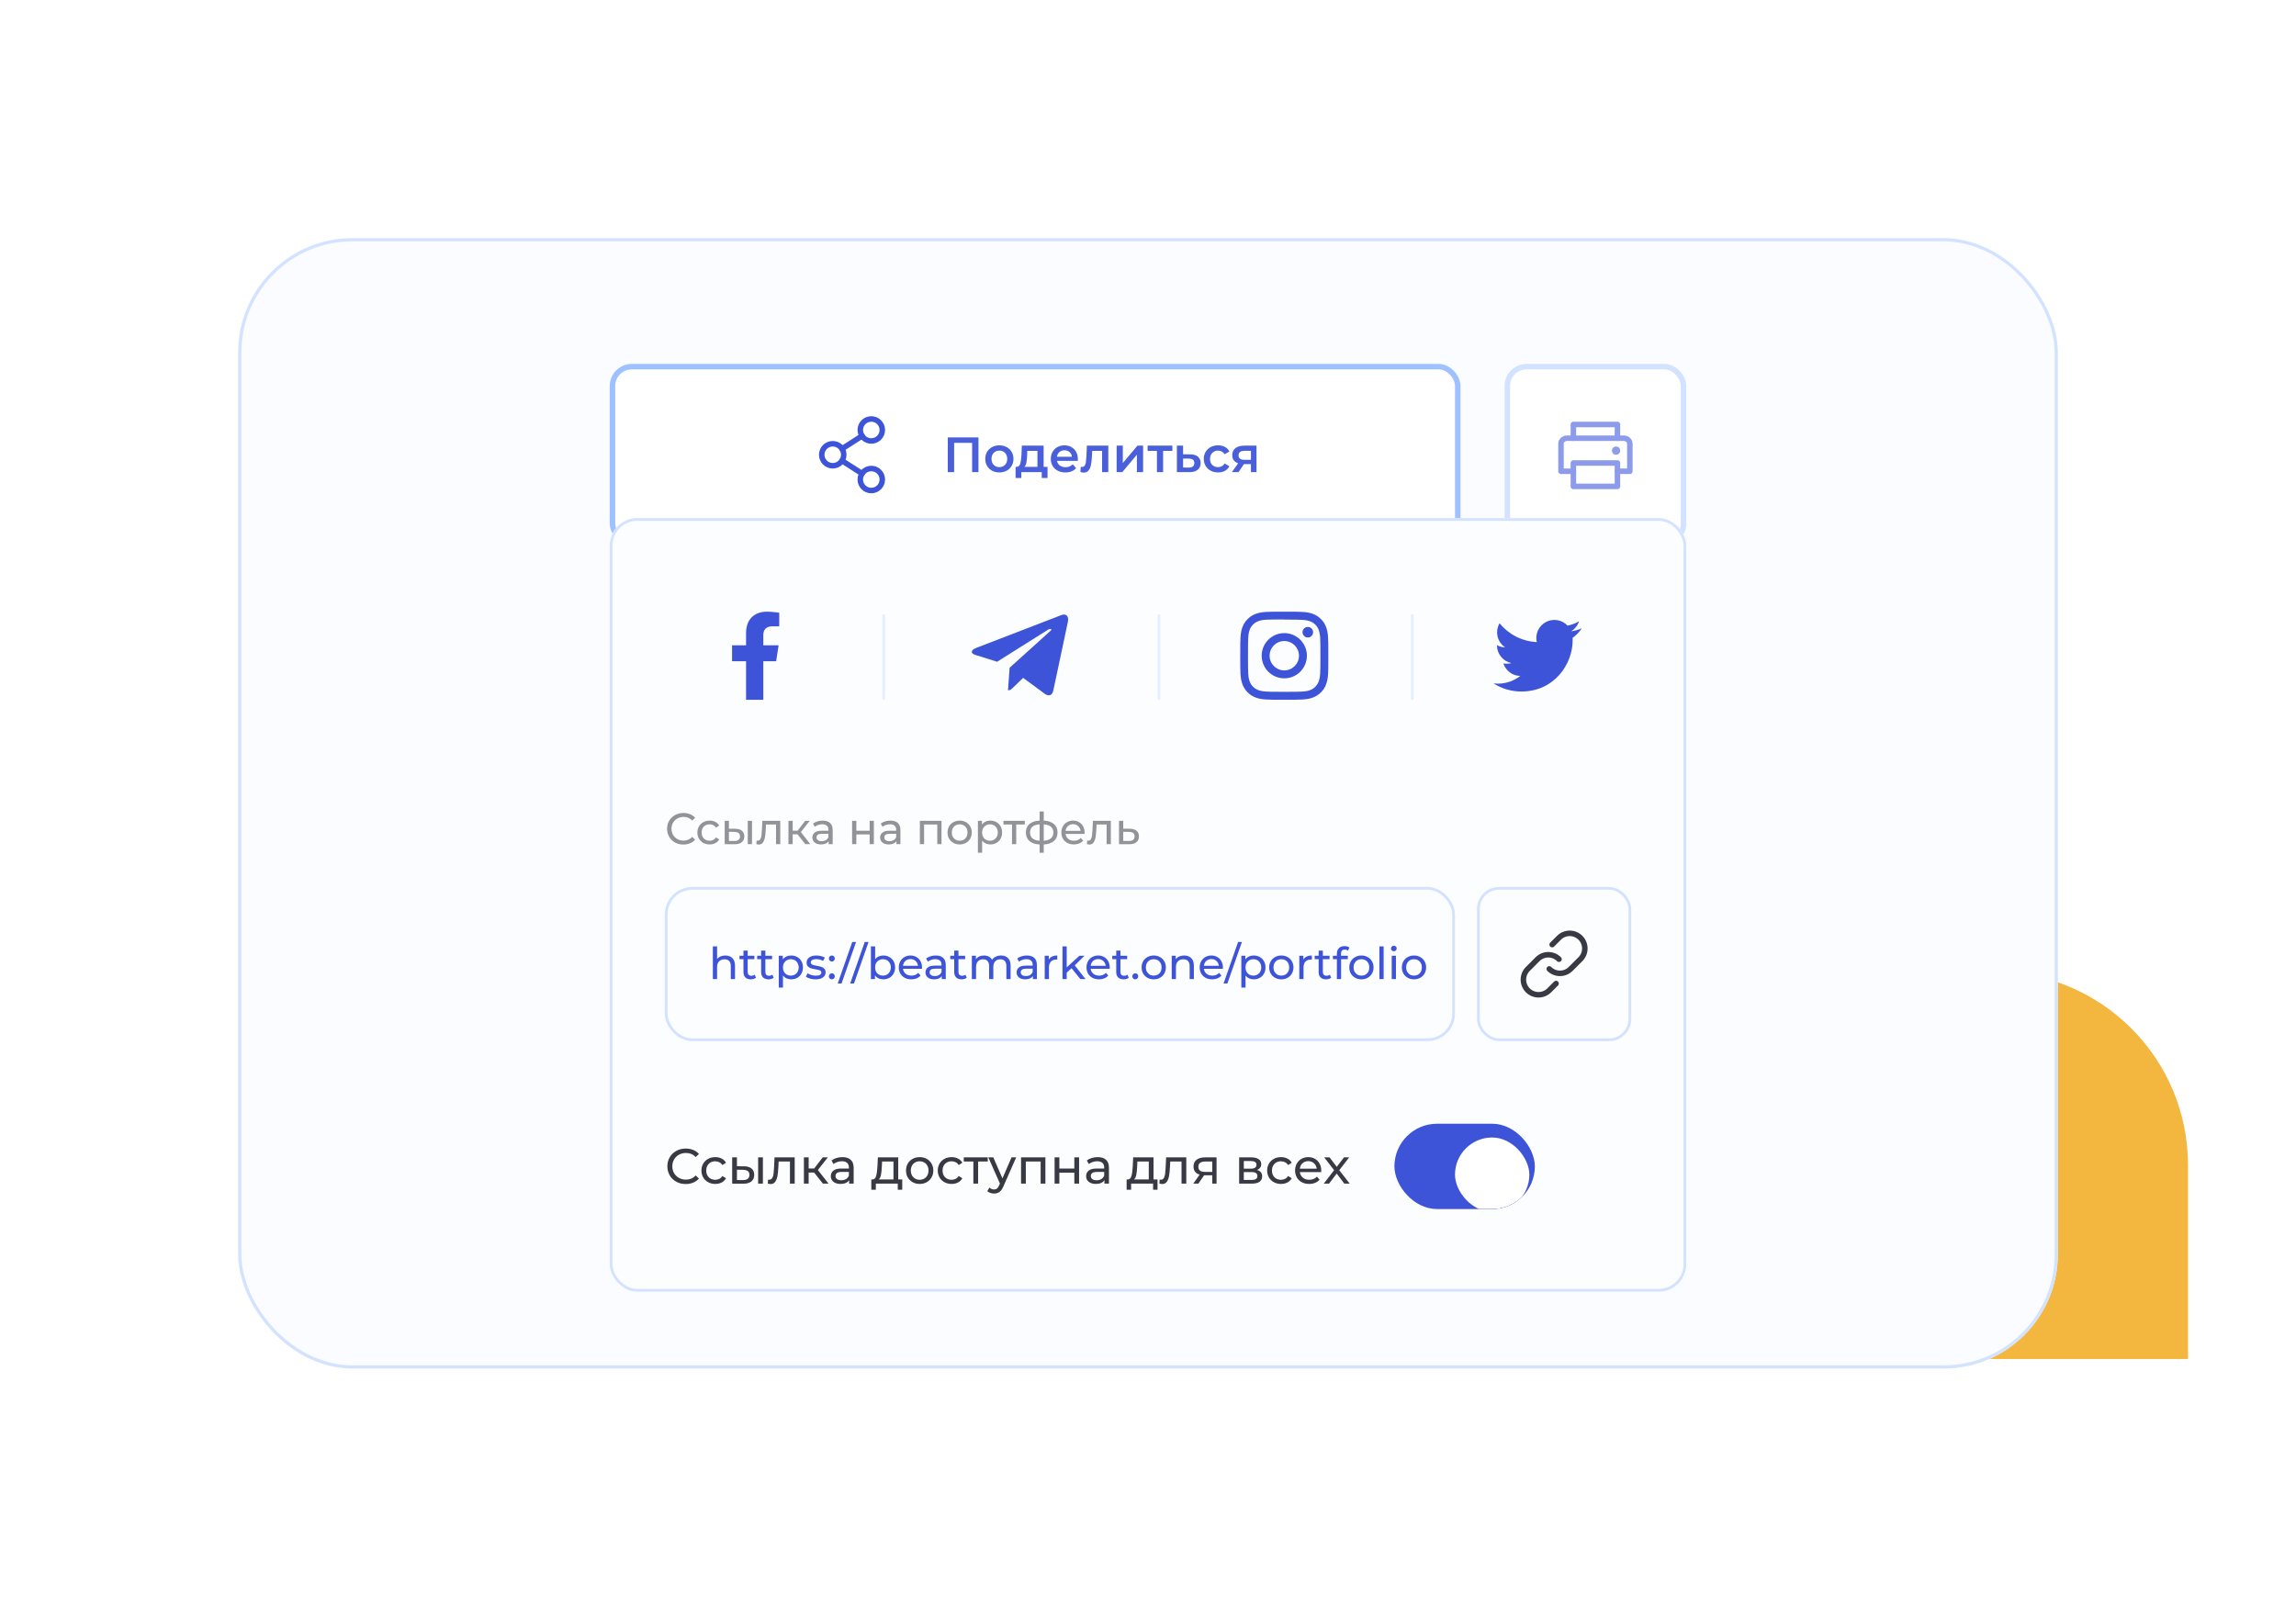 <svg width="723" height="506" viewBox="0 0 723 506" fill="none" xmlns="http://www.w3.org/2000/svg">
<path d="M628 428C594.311 428 567 400.689 567 367C567 333.311 594.311 306 628 306C661.689 306 689 333.311 689 367V428H628Z" fill="#F3B63F"/>
<g filter="url(#filter0_d)">
<rect x="75" y="31" width="573" height="356" rx="36" fill="#FAFCFF"/>
<g filter="url(#filter1_d)">
<rect x="192" y="55" width="267.905" height="57.222" rx="6.936" fill="white"/>
<path opacity="0.93" d="M308.113 78.15V89.074H306.116V79.867H300.451V89.074H298.453V78.15H308.113ZM314.689 89.183C313.847 89.183 313.087 89.001 312.411 88.637C311.735 88.273 311.204 87.768 310.819 87.123C310.444 86.468 310.257 85.729 310.257 84.907C310.257 84.085 310.444 83.352 310.819 82.707C311.204 82.062 311.735 81.557 312.411 81.193C313.087 80.829 313.847 80.647 314.689 80.647C315.542 80.647 316.307 80.829 316.983 81.193C317.66 81.557 318.185 82.062 318.56 82.707C318.945 83.352 319.137 84.085 319.137 84.907C319.137 85.729 318.945 86.468 318.56 87.123C318.185 87.768 317.66 88.273 316.983 88.637C316.307 89.001 315.542 89.183 314.689 89.183ZM314.689 87.513C315.407 87.513 316 87.274 316.468 86.796C316.937 86.317 317.171 85.688 317.171 84.907C317.171 84.127 316.937 83.498 316.468 83.019C316 82.54 315.407 82.301 314.689 82.301C313.971 82.301 313.378 82.54 312.91 83.019C312.452 83.498 312.224 84.127 312.224 84.907C312.224 85.688 312.452 86.317 312.91 86.796C313.378 87.274 313.971 87.513 314.689 87.513ZM329.868 87.42V90.931H328.042V89.074H321.613V90.931H319.802V87.42H320.192C320.723 87.399 321.082 87.061 321.269 86.405C321.467 85.74 321.597 84.803 321.659 83.596L321.769 80.74H328.635V87.42H329.868ZM323.438 83.737C323.397 84.694 323.319 85.474 323.204 86.078C323.09 86.681 322.882 87.129 322.58 87.42H326.685V82.395H323.485L323.438 83.737ZM339.414 84.954C339.414 85.089 339.403 85.282 339.382 85.531H332.843C332.958 86.145 333.254 86.634 333.733 86.999C334.222 87.352 334.825 87.529 335.543 87.529C336.459 87.529 337.213 87.227 337.806 86.624L338.852 87.826C338.477 88.273 338.004 88.611 337.432 88.84C336.859 89.069 336.214 89.183 335.496 89.183C334.581 89.183 333.775 89.001 333.077 88.637C332.38 88.273 331.839 87.768 331.454 87.123C331.08 86.468 330.893 85.729 330.893 84.907C330.893 84.096 331.075 83.368 331.439 82.722C331.813 82.067 332.328 81.557 332.984 81.193C333.639 80.829 334.378 80.647 335.2 80.647C336.011 80.647 336.735 80.829 337.369 81.193C338.014 81.547 338.514 82.051 338.867 82.707C339.231 83.352 339.414 84.101 339.414 84.954ZM335.2 82.207C334.576 82.207 334.045 82.395 333.608 82.769C333.182 83.133 332.921 83.622 332.828 84.236H337.556C337.473 83.633 337.218 83.144 336.792 82.769C336.365 82.395 335.835 82.207 335.2 82.207ZM348.994 80.74V89.074H347.043V82.395H343.922L343.844 84.049C343.792 85.152 343.688 86.078 343.532 86.827C343.386 87.566 343.131 88.153 342.767 88.59C342.413 89.017 341.924 89.23 341.3 89.23C341.009 89.23 340.65 89.173 340.223 89.058L340.317 87.42C340.463 87.451 340.587 87.467 340.691 87.467C341.087 87.467 341.383 87.311 341.581 86.999C341.779 86.676 341.904 86.296 341.956 85.859C342.018 85.412 342.07 84.777 342.112 83.955L342.252 80.74H348.994ZM351.621 80.74H353.572V86.234L358.176 80.74H359.955V89.074H358.004V83.581L353.416 89.074H351.621V80.74ZM369.18 82.395H366.262V89.074H364.311V82.395H361.377V80.74H369.18V82.395ZM374.778 83.487C375.839 83.487 376.651 83.726 377.212 84.205C377.785 84.684 378.071 85.36 378.071 86.234C378.071 87.149 377.759 87.857 377.134 88.356C376.51 88.856 375.631 89.1 374.497 89.09L370.595 89.074V80.74H372.546V83.472L374.778 83.487ZM374.325 87.654C374.897 87.664 375.334 87.545 375.636 87.295C375.938 87.045 376.089 86.681 376.089 86.203C376.089 85.734 375.943 85.391 375.652 85.173C375.36 84.954 374.918 84.84 374.325 84.829L372.546 84.814V87.638L374.325 87.654ZM383.578 89.183C382.714 89.183 381.939 89.001 381.252 88.637C380.566 88.273 380.03 87.768 379.645 87.123C379.26 86.468 379.067 85.729 379.067 84.907C379.067 84.085 379.26 83.352 379.645 82.707C380.03 82.062 380.56 81.557 381.237 81.193C381.923 80.829 382.704 80.647 383.578 80.647C384.4 80.647 385.117 80.813 385.731 81.146C386.355 81.479 386.824 81.958 387.136 82.582L385.638 83.456C385.398 83.071 385.097 82.785 384.732 82.597C384.379 82.4 383.989 82.301 383.562 82.301C382.834 82.301 382.23 82.54 381.752 83.019C381.273 83.487 381.034 84.117 381.034 84.907C381.034 85.698 381.268 86.333 381.736 86.811C382.215 87.279 382.823 87.513 383.562 87.513C383.989 87.513 384.379 87.42 384.732 87.233C385.097 87.035 385.398 86.744 385.638 86.359L387.136 87.233C386.813 87.857 386.34 88.341 385.716 88.684C385.102 89.017 384.389 89.183 383.578 89.183ZM395.663 80.74V89.074H393.915V86.561H391.715L390.014 89.074H387.922L389.889 86.296C389.285 86.088 388.822 85.771 388.5 85.344C388.188 84.907 388.032 84.371 388.032 83.737C388.032 82.78 388.37 82.041 389.046 81.521C389.722 81.001 390.654 80.74 391.84 80.74H395.663ZM391.902 82.379C390.643 82.379 390.014 82.852 390.014 83.799C390.014 84.736 390.622 85.204 391.84 85.204H393.915V82.379H391.902Z" fill="#3E54D8"/>
<path d="M262.228 87.079C264.143 87.079 265.696 85.527 265.696 83.611C265.696 81.696 264.143 80.143 262.228 80.143C260.312 80.143 258.76 81.696 258.76 83.611C258.76 85.527 260.312 87.079 262.228 87.079Z" stroke="#3E54D8" stroke-width="1.734" stroke-linecap="round" stroke-linejoin="round"/>
<path d="M274.366 94.882C276.281 94.882 277.834 93.33 277.834 91.414C277.834 89.499 276.281 87.946 274.366 87.946C272.45 87.946 270.898 89.499 270.898 91.414C270.898 93.33 272.45 94.882 274.366 94.882Z" stroke="#3E54D8" stroke-width="1.734" stroke-linecap="round" stroke-linejoin="round"/>
<path d="M274.366 79.276C276.281 79.276 277.834 77.724 277.834 75.808C277.834 73.893 276.281 72.34 274.366 72.34C272.45 72.34 270.898 73.893 270.898 75.808C270.898 77.724 272.45 79.276 274.366 79.276Z" stroke="#3E54D8" stroke-width="1.734" stroke-linecap="round" stroke-linejoin="round"/>
<path d="M271.448 77.683L265.144 81.736" stroke="#3E54D8" stroke-width="1.734" stroke-linecap="round" stroke-linejoin="round"/>
<path d="M265.144 85.486L271.448 89.539" stroke="#3E54D8" stroke-width="1.734" stroke-linecap="round" stroke-linejoin="round"/>
<rect x="192.867" y="55.867" width="266.171" height="55.489" rx="6.069" stroke="#9FC1FF" stroke-width="1.734"/>
</g>
<g filter="url(#filter2_d)">
<rect x="473.777" y="55" width="57.222" height="57.222" rx="6.936" fill="white"/>
<path d="M495.452 78.409V74.074H509.325V78.409" stroke="#8C9BEA" stroke-width="1.734" stroke-linecap="round" stroke-linejoin="round"/>
<path d="M509.325 86.212H495.452V93.582H509.325V86.212Z" stroke="#8C9BEA" stroke-width="1.734" stroke-linecap="round" stroke-linejoin="round"/>
<path d="M495.452 88.813H491.551V80.143C491.551 79.186 492.392 78.409 493.429 78.409H511.348C512.385 78.409 513.226 79.186 513.226 80.143V88.813H509.325" stroke="#8C9BEA" stroke-width="1.734" stroke-linecap="round" stroke-linejoin="round"/>
<path d="M508.891 83.611C509.609 83.611 510.192 83.029 510.192 82.311C510.192 81.592 509.609 81.01 508.891 81.01C508.173 81.01 507.591 81.592 507.591 82.311C507.591 83.029 508.173 83.611 508.891 83.611Z" fill="#8C9BEA"/>
<rect x="474.644" y="55.867" width="55.489" height="55.489" rx="6.069" stroke="#D3E3FF" stroke-width="1.734"/>
</g>
<g filter="url(#filter3_d)">
<rect x="192" y="119.158" width="339" height="243.629" rx="8.67" fill="#FCFDFF"/>
<g clip-path="url(#clip0)">
<path d="M244.407 164.243L245.178 159.222H240.36V155.964C240.36 154.59 241.033 153.251 243.191 153.251H245.381V148.977C245.381 148.977 243.393 148.638 241.493 148.638C237.526 148.638 234.932 151.043 234.932 155.396V159.223H230.522V164.244H234.932V176.382H240.36V164.244L244.407 164.243Z" fill="#3E54D8"/>
</g>
<path d="M336.269 151.848L331.69 173.442C331.344 174.966 330.444 175.345 329.164 174.627L322.187 169.486L318.82 172.724C318.448 173.097 318.137 173.408 317.418 173.408L317.92 166.303L330.85 154.619C331.413 154.118 330.728 153.84 329.977 154.342L313.991 164.408L307.109 162.253C305.613 161.786 305.586 160.756 307.421 160.038L334.339 149.667C335.585 149.2 336.675 149.945 336.269 151.849V151.848Z" fill="#3E54D8"/>
<g clip-path="url(#clip1)">
<path d="M404.417 148.637C400.647 148.637 400.177 148.655 398.701 148.717C397.219 148.79 396.217 149.02 395.333 149.363C394.407 149.713 393.569 150.26 392.876 150.966C392.168 151.657 391.62 152.496 391.273 153.423C390.93 154.307 390.7 155.309 390.627 156.791C390.561 158.267 390.547 158.736 390.547 162.507C390.547 166.278 390.565 166.748 390.627 168.223C390.7 169.701 390.93 170.707 391.273 171.592C391.623 172.517 392.17 173.355 392.876 174.048C393.567 174.756 394.406 175.304 395.333 175.651C396.217 175.99 397.224 176.224 398.701 176.297C400.177 176.364 400.647 176.377 404.417 176.377C408.188 176.377 408.658 176.359 410.133 176.297C411.611 176.224 412.617 175.989 413.502 175.651C414.427 175.302 415.265 174.754 415.958 174.048C416.667 173.358 417.215 172.519 417.561 171.592C417.9 170.707 418.134 169.701 418.207 168.223C418.274 166.747 418.288 166.278 418.288 162.507C418.288 158.736 418.269 158.267 418.207 156.791C418.134 155.314 417.899 154.302 417.561 153.423C417.212 152.497 416.664 151.659 415.958 150.966C415.268 150.257 414.429 149.709 413.502 149.363C412.617 149.02 411.611 148.79 410.133 148.717C408.657 148.651 408.188 148.637 404.417 148.637ZM404.417 151.134C408.12 151.134 408.562 151.152 410.026 151.214C411.376 151.278 412.111 151.503 412.599 151.694C413.203 151.917 413.749 152.271 414.198 152.732C414.658 153.179 415.011 153.724 415.231 154.326C415.422 154.814 415.647 155.549 415.711 156.899C415.773 158.363 415.791 158.806 415.791 162.508C415.791 166.21 415.773 166.653 415.706 168.117C415.633 169.467 415.407 170.202 415.217 170.69C414.955 171.341 414.662 171.796 414.178 172.289C413.727 172.746 413.181 173.099 412.579 173.322C412.097 173.513 411.351 173.738 409.996 173.802C408.525 173.864 408.092 173.882 404.379 173.882C400.666 173.882 400.234 173.864 398.761 173.796C397.411 173.724 396.666 173.498 396.178 173.308C395.519 173.046 395.067 172.753 394.584 172.269C394.095 171.781 393.785 171.316 393.546 170.67C393.352 170.188 393.13 169.442 393.058 168.087C393.008 166.633 392.985 166.182 392.985 162.487C392.985 158.794 393.008 158.342 393.058 156.87C393.13 155.515 393.352 154.771 393.546 154.287C393.785 153.627 394.096 153.176 394.584 152.688C395.066 152.205 395.519 151.893 396.178 151.649C396.666 151.459 397.393 151.233 398.748 151.166C400.219 151.113 400.653 151.094 404.36 151.094L404.417 151.134ZM404.417 155.388C403.482 155.388 402.556 155.572 401.692 155.929C400.828 156.287 400.043 156.812 399.381 157.473C398.72 158.134 398.195 158.919 397.838 159.783C397.48 160.648 397.296 161.574 397.296 162.509C397.296 163.444 397.48 164.37 397.838 165.234C398.195 166.098 398.72 166.883 399.381 167.545C400.043 168.206 400.828 168.731 401.692 169.088C402.556 169.446 403.482 169.63 404.417 169.63C405.352 169.63 406.278 169.446 407.143 169.088C408.007 168.731 408.792 168.206 409.453 167.545C410.114 166.883 410.639 166.098 410.997 165.234C411.354 164.37 411.538 163.444 411.538 162.509C411.538 161.574 411.354 160.648 410.997 159.783C410.639 158.919 410.114 158.134 409.453 157.473C408.792 156.812 408.007 156.287 407.143 155.929C406.278 155.572 405.352 155.388 404.417 155.388ZM404.417 167.133C401.861 167.133 399.793 165.065 399.793 162.509C399.793 159.953 401.861 157.885 404.417 157.885C406.973 157.885 409.041 159.953 409.041 162.509C409.041 165.065 406.973 167.133 404.417 167.133ZM413.49 155.104C413.489 155.546 413.313 155.969 413.001 156.282C412.688 156.594 412.264 156.769 411.822 156.769C411.604 156.769 411.387 156.726 411.186 156.643C410.984 156.559 410.8 156.436 410.646 156.282C410.491 156.127 410.369 155.944 410.285 155.742C410.202 155.54 410.158 155.324 410.158 155.105C410.158 154.887 410.202 154.671 410.285 154.469C410.369 154.267 410.491 154.083 410.646 153.929C410.8 153.774 410.984 153.652 411.186 153.568C411.387 153.485 411.604 153.442 411.822 153.442C412.739 153.442 413.49 154.187 413.49 155.104Z" fill="#3E54D8"/>
</g>
<g clip-path="url(#clip2)">
<path d="M497.999 153.919C496.961 154.376 495.861 154.677 494.735 154.814C495.922 154.102 496.81 152.983 497.236 151.666C496.113 152.317 494.891 152.78 493.619 153.035C492.763 152.121 491.63 151.514 490.394 151.31C489.159 151.106 487.89 151.315 486.786 151.905C485.681 152.495 484.803 153.434 484.286 154.574C483.769 155.715 483.643 156.994 483.927 158.214C479.2 157.993 475.009 155.721 472.206 152.289C471.695 153.157 471.428 154.147 471.433 155.153C471.432 156.089 471.663 157.011 472.104 157.836C472.545 158.661 473.183 159.365 473.961 159.884C473.059 159.857 472.177 159.614 471.388 159.176V159.245C471.388 160.558 471.842 161.831 472.673 162.849C473.504 163.866 474.661 164.564 475.948 164.826C475.461 164.956 474.958 165.023 474.454 165.024C474.089 165.024 473.74 164.989 473.392 164.924C473.759 166.055 474.468 167.043 475.423 167.751C476.377 168.459 477.528 168.852 478.716 168.875C476.703 170.452 474.219 171.307 471.663 171.304C471.21 171.306 470.757 171.28 470.308 171.228C472.916 172.899 475.949 173.786 479.046 173.783C489.508 173.783 495.225 165.118 495.225 157.613C495.225 157.374 495.225 157.13 495.207 156.886C496.326 156.084 497.289 155.086 498.052 153.941L497.999 153.919Z" fill="#3E54D8"/>
</g>
<path d="M215.194 221.97C214.223 221.97 213.345 221.758 212.558 221.332C211.782 220.897 211.171 220.306 210.727 219.556C210.283 218.798 210.061 217.947 210.061 217.004C210.061 216.061 210.283 215.215 210.727 214.465C211.171 213.707 211.786 213.115 212.572 212.69C213.358 212.255 214.237 212.038 215.208 212.038C215.966 212.038 216.66 212.167 217.289 212.426C217.918 212.676 218.454 213.05 218.898 213.55L217.996 214.424C217.266 213.656 216.355 213.272 215.264 213.272C214.542 213.272 213.89 213.434 213.308 213.758C212.725 214.082 212.267 214.53 211.934 215.104C211.611 215.668 211.449 216.301 211.449 217.004C211.449 217.707 211.611 218.345 211.934 218.918C212.267 219.482 212.725 219.926 213.308 220.25C213.89 220.574 214.542 220.736 215.264 220.736C216.346 220.736 217.257 220.347 217.996 219.57L218.898 220.444C218.454 220.944 217.913 221.323 217.275 221.582C216.646 221.841 215.953 221.97 215.194 221.97ZM223.48 221.942C222.731 221.942 222.061 221.781 221.469 221.457C220.886 221.133 220.428 220.689 220.095 220.125C219.762 219.552 219.596 218.904 219.596 218.183C219.596 217.462 219.762 216.819 220.095 216.255C220.428 215.682 220.886 215.238 221.469 214.923C222.061 214.6 222.731 214.438 223.48 214.438C224.146 214.438 224.738 214.572 225.256 214.84C225.783 215.108 226.19 215.497 226.477 216.005L225.464 216.657C225.233 216.306 224.946 216.042 224.604 215.866C224.262 215.691 223.882 215.603 223.466 215.603C222.985 215.603 222.551 215.709 222.162 215.922C221.783 216.135 221.483 216.44 221.261 216.838C221.048 217.226 220.942 217.674 220.942 218.183C220.942 218.701 221.048 219.159 221.261 219.556C221.483 219.945 221.783 220.245 222.162 220.458C222.551 220.671 222.985 220.777 223.466 220.777C223.882 220.777 224.262 220.689 224.604 220.514C224.946 220.338 225.233 220.074 225.464 219.723L226.477 220.361C226.19 220.87 225.783 221.263 225.256 221.54C224.738 221.808 224.146 221.942 223.48 221.942ZM231.516 217.004C232.441 217.013 233.148 217.226 233.639 217.642C234.129 218.058 234.374 218.646 234.374 219.404C234.374 220.199 234.106 220.814 233.569 221.249C233.042 221.674 232.284 221.882 231.294 221.873L228.201 221.859V214.507H229.532V216.99L231.516 217.004ZM235.47 214.507H236.801V221.859H235.47V214.507ZM231.197 220.86C231.798 220.87 232.251 220.749 232.557 220.5C232.871 220.25 233.028 219.88 233.028 219.39C233.028 218.909 232.876 218.558 232.57 218.336C232.265 218.114 231.807 217.998 231.197 217.989L229.532 217.961V220.847L231.197 220.86ZM245.702 214.507V221.859H244.371V215.672H241.208L241.125 217.309C241.078 218.299 240.99 219.126 240.861 219.792C240.731 220.449 240.519 220.976 240.223 221.374C239.927 221.771 239.515 221.97 238.988 221.97C238.748 221.97 238.475 221.929 238.17 221.845L238.253 220.722C238.373 220.749 238.484 220.763 238.586 220.763C238.956 220.763 239.233 220.602 239.418 220.278C239.603 219.954 239.723 219.57 239.779 219.126C239.834 218.683 239.885 218.049 239.932 217.226L240.056 214.507H245.702ZM251.135 218.752H249.609V221.859H248.277V214.507H249.609V217.614H251.163L253.549 214.507H254.978L252.189 218.044L255.172 221.859H253.604L251.135 218.752ZM259.054 214.438C260.072 214.438 260.849 214.687 261.385 215.187C261.931 215.686 262.203 216.431 262.203 217.42V221.859H260.941V220.888C260.719 221.23 260.4 221.494 259.984 221.679C259.577 221.855 259.091 221.942 258.527 221.942C257.704 221.942 257.043 221.744 256.544 221.346C256.053 220.948 255.808 220.426 255.808 219.778C255.808 219.131 256.044 218.613 256.516 218.225C256.988 217.827 257.737 217.628 258.763 217.628H260.872V217.365C260.872 216.791 260.705 216.352 260.372 216.047C260.039 215.742 259.549 215.589 258.902 215.589C258.467 215.589 258.042 215.663 257.626 215.811C257.209 215.95 256.858 216.139 256.571 216.38L256.016 215.381C256.396 215.076 256.849 214.845 257.376 214.687C257.903 214.521 258.463 214.438 259.054 214.438ZM258.749 220.916C259.258 220.916 259.697 220.805 260.067 220.583C260.437 220.352 260.705 220.028 260.872 219.612V218.585H258.819C257.69 218.585 257.126 218.965 257.126 219.723C257.126 220.093 257.27 220.384 257.556 220.597C257.843 220.81 258.241 220.916 258.749 220.916ZM268.327 214.507H269.659V217.628H273.848V214.507H275.18V221.859H273.848V218.78H269.659V221.859H268.327V214.507ZM280.391 214.438C281.408 214.438 282.185 214.687 282.722 215.187C283.267 215.686 283.54 216.431 283.54 217.42V221.859H282.278V220.888C282.056 221.23 281.737 221.494 281.32 221.679C280.914 221.855 280.428 221.942 279.864 221.942C279.041 221.942 278.38 221.744 277.88 221.346C277.39 220.948 277.145 220.426 277.145 219.778C277.145 219.131 277.381 218.613 277.852 218.225C278.324 217.827 279.073 217.628 280.1 217.628H282.208V217.365C282.208 216.791 282.042 216.352 281.709 216.047C281.376 215.742 280.886 215.589 280.238 215.589C279.804 215.589 279.378 215.663 278.962 215.811C278.546 215.95 278.195 216.139 277.908 216.38L277.353 215.381C277.732 215.076 278.185 214.845 278.712 214.687C279.24 214.521 279.799 214.438 280.391 214.438ZM280.086 220.916C280.594 220.916 281.034 220.805 281.404 220.583C281.774 220.352 282.042 220.028 282.208 219.612V218.585H280.155C279.027 218.585 278.463 218.965 278.463 219.723C278.463 220.093 278.606 220.384 278.893 220.597C279.179 220.81 279.577 220.916 280.086 220.916ZM296.475 214.507V221.859H295.143V215.672H290.995V221.859H289.663V214.507H296.475ZM302.2 221.942C301.47 221.942 300.813 221.781 300.231 221.457C299.648 221.133 299.19 220.689 298.857 220.125C298.534 219.552 298.372 218.904 298.372 218.183C298.372 217.462 298.534 216.819 298.857 216.255C299.19 215.682 299.648 215.238 300.231 214.923C300.813 214.6 301.47 214.438 302.2 214.438C302.931 214.438 303.583 214.6 304.156 214.923C304.739 215.238 305.192 215.682 305.516 216.255C305.849 216.819 306.015 217.462 306.015 218.183C306.015 218.904 305.849 219.552 305.516 220.125C305.192 220.689 304.739 221.133 304.156 221.457C303.583 221.781 302.931 221.942 302.2 221.942ZM302.2 220.777C302.672 220.777 303.093 220.671 303.463 220.458C303.842 220.236 304.138 219.931 304.351 219.543C304.563 219.145 304.67 218.692 304.67 218.183C304.67 217.674 304.563 217.226 304.351 216.838C304.138 216.44 303.842 216.135 303.463 215.922C303.093 215.709 302.672 215.603 302.2 215.603C301.729 215.603 301.303 215.709 300.924 215.922C300.554 216.135 300.258 216.44 300.036 216.838C299.824 217.226 299.717 217.674 299.717 218.183C299.717 218.692 299.824 219.145 300.036 219.543C300.258 219.931 300.554 220.236 300.924 220.458C301.303 220.671 301.729 220.777 302.2 220.777ZM311.836 214.438C312.548 214.438 313.187 214.595 313.751 214.909C314.315 215.224 314.754 215.663 315.069 216.227C315.392 216.791 315.554 217.443 315.554 218.183C315.554 218.923 315.392 219.58 315.069 220.153C314.754 220.717 314.315 221.156 313.751 221.471C313.187 221.785 312.548 221.942 311.836 221.942C311.309 221.942 310.824 221.841 310.38 221.637C309.945 221.434 309.575 221.138 309.27 220.749V224.55H307.938V214.507H309.215V215.672C309.51 215.265 309.885 214.96 310.338 214.757C310.791 214.544 311.291 214.438 311.836 214.438ZM311.725 220.777C312.197 220.777 312.618 220.671 312.988 220.458C313.367 220.236 313.663 219.931 313.876 219.543C314.098 219.145 314.209 218.692 314.209 218.183C314.209 217.674 314.098 217.226 313.876 216.838C313.663 216.44 313.367 216.135 312.988 215.922C312.618 215.709 312.197 215.603 311.725 215.603C311.263 215.603 310.842 215.714 310.463 215.936C310.093 216.149 309.797 216.449 309.575 216.838C309.363 217.226 309.256 217.674 309.256 218.183C309.256 218.692 309.363 219.145 309.575 219.543C309.788 219.931 310.084 220.236 310.463 220.458C310.842 220.671 311.263 220.777 311.725 220.777ZM322.697 215.672H320.006V221.859H318.675V215.672H315.983V214.507H322.697V215.672ZM333.015 218.169C333.015 219.307 332.635 220.204 331.877 220.86C331.119 221.517 330.051 221.882 328.673 221.956V224.55H327.369V221.956C325.991 221.882 324.922 221.522 324.164 220.874C323.415 220.218 323.041 219.316 323.041 218.169C323.041 217.032 323.415 216.144 324.164 215.506C324.913 214.868 325.981 214.512 327.369 214.438V211.566H328.673V214.438C330.051 214.512 331.119 214.872 331.877 215.52C332.635 216.158 333.015 217.041 333.015 218.169ZM324.358 218.169C324.358 218.955 324.608 219.57 325.107 220.014C325.616 220.458 326.37 220.712 327.369 220.777V215.617C326.361 215.682 325.607 215.931 325.107 216.366C324.608 216.801 324.358 217.402 324.358 218.169ZM328.673 220.791C330.689 220.634 331.697 219.76 331.697 218.169C331.697 217.392 331.442 216.791 330.934 216.366C330.425 215.931 329.671 215.682 328.673 215.617V220.791ZM341.542 218.225C341.542 218.326 341.532 218.461 341.514 218.627H335.549C335.632 219.274 335.914 219.797 336.395 220.195C336.885 220.583 337.491 220.777 338.212 220.777C339.091 220.777 339.798 220.481 340.335 219.889L341.07 220.749C340.737 221.138 340.321 221.434 339.821 221.637C339.331 221.841 338.781 221.942 338.171 221.942C337.394 221.942 336.705 221.785 336.104 221.471C335.503 221.147 335.036 220.699 334.703 220.125C334.379 219.552 334.217 218.904 334.217 218.183C334.217 217.471 334.374 216.828 334.689 216.255C335.012 215.682 335.452 215.238 336.007 214.923C336.571 214.6 337.204 214.438 337.907 214.438C338.61 214.438 339.234 214.6 339.78 214.923C340.335 215.238 340.765 215.682 341.07 216.255C341.384 216.828 341.542 217.485 341.542 218.225ZM337.907 215.561C337.269 215.561 336.733 215.756 336.298 216.144C335.873 216.532 335.623 217.041 335.549 217.67H340.265C340.191 217.05 339.937 216.546 339.502 216.158C339.077 215.76 338.545 215.561 337.907 215.561ZM349.797 214.507V221.859H348.466V215.672H345.303L345.22 217.309C345.173 218.299 345.086 219.126 344.956 219.792C344.827 220.449 344.614 220.976 344.318 221.374C344.022 221.771 343.61 221.97 343.083 221.97C342.843 221.97 342.57 221.929 342.265 221.845L342.348 220.722C342.468 220.749 342.579 220.763 342.681 220.763C343.051 220.763 343.328 220.602 343.513 220.278C343.698 219.954 343.819 219.57 343.874 219.126C343.93 218.683 343.98 218.049 344.027 217.226L344.151 214.507H349.797ZM355.771 217.004C356.705 217.013 357.417 217.226 357.907 217.642C358.398 218.058 358.643 218.646 358.643 219.404C358.643 220.199 358.374 220.814 357.838 221.249C357.311 221.674 356.553 221.882 355.563 221.873L352.372 221.859V214.507H353.704V216.99L355.771 217.004ZM355.452 220.86C356.053 220.87 356.506 220.749 356.812 220.5C357.126 220.25 357.283 219.88 357.283 219.39C357.283 218.909 357.131 218.558 356.825 218.336C356.529 218.114 356.072 217.998 355.452 217.989L353.704 217.961V220.847L355.452 220.86Z" fill="#929398"/>
<path d="M215.926 328.892C214.834 328.892 213.845 328.653 212.961 328.174C212.087 327.685 211.4 327.019 210.901 326.177C210.401 325.323 210.152 324.366 210.152 323.305C210.152 322.244 210.401 321.292 210.901 320.449C211.4 319.596 212.092 318.93 212.976 318.452C213.861 317.963 214.849 317.718 215.942 317.718C216.795 317.718 217.575 317.864 218.282 318.155C218.99 318.436 219.593 318.857 220.093 319.419L219.078 320.402C218.256 319.539 217.232 319.107 216.004 319.107C215.192 319.107 214.459 319.289 213.804 319.653C213.148 320.017 212.633 320.522 212.258 321.167C211.894 321.802 211.712 322.514 211.712 323.305C211.712 324.096 211.894 324.814 212.258 325.459C212.633 326.093 213.148 326.593 213.804 326.957C214.459 327.321 215.192 327.503 216.004 327.503C217.221 327.503 218.246 327.066 219.078 326.192L220.093 327.175C219.593 327.737 218.985 328.164 218.267 328.455C217.559 328.746 216.779 328.892 215.926 328.892ZM225.248 328.861C224.405 328.861 223.651 328.679 222.985 328.315C222.329 327.95 221.814 327.451 221.44 326.816C221.065 326.171 220.878 325.443 220.878 324.632C220.878 323.82 221.065 323.097 221.44 322.462C221.814 321.817 222.329 321.318 222.985 320.964C223.651 320.6 224.405 320.418 225.248 320.418C225.997 320.418 226.663 320.569 227.245 320.871C227.838 321.172 228.296 321.609 228.619 322.181L227.479 322.915C227.219 322.52 226.897 322.223 226.512 322.025C226.127 321.828 225.7 321.729 225.232 321.729C224.691 321.729 224.202 321.848 223.765 322.088C223.339 322.327 223 322.67 222.751 323.118C222.511 323.555 222.392 324.059 222.392 324.632C222.392 325.214 222.511 325.729 222.751 326.177C223 326.614 223.339 326.952 223.765 327.191C224.202 327.43 224.691 327.55 225.232 327.55C225.7 327.55 226.127 327.451 226.512 327.253C226.897 327.056 227.219 326.759 227.479 326.364L228.619 327.082C228.296 327.654 227.838 328.096 227.245 328.408C226.663 328.71 225.997 328.861 225.248 328.861ZM234.288 323.305C235.329 323.315 236.124 323.555 236.676 324.023C237.227 324.491 237.503 325.152 237.503 326.005C237.503 326.9 237.201 327.592 236.598 328.081C236.005 328.559 235.152 328.793 234.038 328.783L230.558 328.767V320.496H232.056V323.289L234.288 323.305ZM238.736 320.496H240.234V328.767H238.736V320.496ZM233.929 327.644C234.605 327.654 235.115 327.519 235.459 327.238C235.812 326.957 235.989 326.541 235.989 325.989C235.989 325.448 235.818 325.053 235.474 324.803C235.131 324.554 234.616 324.424 233.929 324.413L232.056 324.382V327.628L233.929 327.644ZM250.248 320.496V328.767H248.749V321.807H245.191L245.098 323.648C245.046 324.762 244.947 325.693 244.801 326.442C244.655 327.181 244.416 327.774 244.083 328.221C243.75 328.668 243.287 328.892 242.694 328.892C242.424 328.892 242.117 328.845 241.773 328.752L241.867 327.488C242.002 327.519 242.127 327.534 242.242 327.534C242.658 327.534 242.97 327.352 243.178 326.988C243.386 326.624 243.521 326.192 243.584 325.693C243.646 325.193 243.703 324.481 243.755 323.555L243.896 320.496H250.248ZM256.359 325.271H254.643V328.767H253.145V320.496H254.643V323.992H256.391L259.075 320.496H260.682L257.545 324.476L260.901 328.767H259.137L256.359 325.271ZM265.269 320.418C266.413 320.418 267.287 320.699 267.891 321.261C268.504 321.822 268.811 322.66 268.811 323.773V328.767H267.391V327.675C267.142 328.06 266.783 328.356 266.314 328.564C265.857 328.762 265.31 328.861 264.676 328.861C263.75 328.861 263.006 328.637 262.444 328.19C261.893 327.742 261.617 327.155 261.617 326.426C261.617 325.698 261.882 325.115 262.413 324.678C262.943 324.231 263.786 324.007 264.941 324.007H267.313V323.711C267.313 323.066 267.126 322.572 266.751 322.228C266.377 321.885 265.825 321.713 265.097 321.713C264.608 321.713 264.13 321.796 263.661 321.963C263.193 322.119 262.798 322.332 262.475 322.603L261.851 321.479C262.278 321.136 262.787 320.876 263.38 320.699C263.973 320.512 264.603 320.418 265.269 320.418ZM264.925 327.706C265.498 327.706 265.992 327.581 266.408 327.331C266.824 327.071 267.126 326.707 267.313 326.239V325.084H265.003C263.734 325.084 263.1 325.511 263.1 326.364C263.1 326.78 263.261 327.108 263.583 327.347C263.906 327.586 264.353 327.706 264.925 327.706ZM284.112 327.456V330.687H282.707V328.767H275.794V330.687H274.374V327.456H274.811C275.341 327.425 275.705 327.051 275.903 326.333C276.101 325.615 276.236 324.6 276.309 323.289L276.434 320.496H282.848V327.456H284.112ZM277.682 323.399C277.641 324.439 277.552 325.303 277.417 325.989C277.292 326.666 277.058 327.155 276.715 327.456H281.35V321.807H277.76L277.682 323.399ZM289.606 328.861C288.784 328.861 288.046 328.679 287.39 328.315C286.735 327.95 286.22 327.451 285.845 326.816C285.481 326.171 285.299 325.443 285.299 324.632C285.299 323.82 285.481 323.097 285.845 322.462C286.22 321.817 286.735 321.318 287.39 320.964C288.046 320.6 288.784 320.418 289.606 320.418C290.428 320.418 291.162 320.6 291.807 320.964C292.462 321.318 292.972 321.817 293.336 322.462C293.711 323.097 293.898 323.82 293.898 324.632C293.898 325.443 293.711 326.171 293.336 326.816C292.972 327.451 292.462 327.95 291.807 328.315C291.162 328.679 290.428 328.861 289.606 328.861ZM289.606 327.55C290.137 327.55 290.61 327.43 291.026 327.191C291.453 326.941 291.786 326.598 292.025 326.161C292.265 325.714 292.384 325.204 292.384 324.632C292.384 324.059 292.265 323.555 292.025 323.118C291.786 322.67 291.453 322.327 291.026 322.088C290.61 321.848 290.137 321.729 289.606 321.729C289.076 321.729 288.597 321.848 288.171 322.088C287.754 322.327 287.421 322.67 287.172 323.118C286.932 323.555 286.813 324.059 286.813 324.632C286.813 325.204 286.932 325.714 287.172 326.161C287.421 326.598 287.754 326.941 288.171 327.191C288.597 327.43 289.076 327.55 289.606 327.55ZM299.666 328.861C298.824 328.861 298.069 328.679 297.404 328.315C296.748 327.95 296.233 327.451 295.859 326.816C295.484 326.171 295.297 325.443 295.297 324.632C295.297 323.82 295.484 323.097 295.859 322.462C296.233 321.817 296.748 321.318 297.404 320.964C298.069 320.6 298.824 320.418 299.666 320.418C300.415 320.418 301.081 320.569 301.664 320.871C302.257 321.172 302.715 321.609 303.037 322.181L301.898 322.915C301.638 322.52 301.315 322.223 300.931 322.025C300.546 321.828 300.119 321.729 299.651 321.729C299.11 321.729 298.621 321.848 298.184 322.088C297.757 322.327 297.419 322.67 297.169 323.118C296.93 323.555 296.81 324.059 296.81 324.632C296.81 325.214 296.93 325.729 297.169 326.177C297.419 326.614 297.757 326.952 298.184 327.191C298.621 327.43 299.11 327.55 299.651 327.55C300.119 327.55 300.546 327.451 300.931 327.253C301.315 327.056 301.638 326.759 301.898 326.364L303.037 327.082C302.715 327.654 302.257 328.096 301.664 328.408C301.081 328.71 300.415 328.861 299.666 328.861ZM311.035 321.807H308.007V328.767H306.509V321.807H303.481V320.496H311.035V321.807ZM319.994 320.496L315.983 329.594C315.63 330.437 315.213 331.03 314.735 331.373C314.267 331.717 313.7 331.888 313.034 331.888C312.628 331.888 312.233 331.821 311.848 331.686C311.473 331.561 311.161 331.373 310.911 331.124L311.551 330C311.978 330.406 312.472 330.609 313.034 330.609C313.398 330.609 313.7 330.51 313.939 330.312C314.189 330.125 314.412 329.797 314.61 329.329L314.875 328.752L311.223 320.496H312.784L315.671 327.113L318.527 320.496H319.994ZM329.191 320.496V328.767H327.692V321.807H323.026V328.767H321.528V320.496H329.191ZM332.09 320.496H333.588V324.007H338.301V320.496H339.799V328.767H338.301V325.303H333.588V328.767H332.09V320.496ZM345.662 320.418C346.806 320.418 347.68 320.699 348.284 321.261C348.897 321.822 349.204 322.66 349.204 323.773V328.767H347.784V327.675C347.534 328.06 347.176 328.356 346.707 328.564C346.25 328.762 345.703 328.861 345.069 328.861C344.143 328.861 343.399 328.637 342.837 328.19C342.286 327.742 342.01 327.155 342.01 326.426C342.01 325.698 342.275 325.115 342.806 324.678C343.336 324.231 344.179 324.007 345.334 324.007H347.706V323.711C347.706 323.066 347.519 322.572 347.144 322.228C346.77 321.885 346.218 321.713 345.49 321.713C345.001 321.713 344.522 321.796 344.054 321.963C343.586 322.119 343.191 322.332 342.868 322.603L342.244 321.479C342.671 321.136 343.18 320.876 343.773 320.699C344.366 320.512 344.996 320.418 345.662 320.418ZM345.318 327.706C345.891 327.706 346.385 327.581 346.801 327.331C347.217 327.071 347.519 326.707 347.706 326.239V325.084H345.396C344.127 325.084 343.492 325.511 343.492 326.364C343.492 326.78 343.654 327.108 343.976 327.347C344.299 327.586 344.746 327.706 345.318 327.706ZM364.505 327.456V330.687H363.1V328.767H356.187V330.687H354.767V327.456H355.204C355.734 327.425 356.098 327.051 356.296 326.333C356.494 325.615 356.629 324.6 356.702 323.289L356.827 320.496H363.241V327.456H364.505ZM358.075 323.399C358.034 324.439 357.945 325.303 357.81 325.989C357.685 326.666 357.451 327.155 357.108 327.456H361.743V321.807H358.153L358.075 323.399ZM373.557 320.496V328.767H372.059V321.807H368.501L368.407 323.648C368.355 324.762 368.257 325.693 368.111 326.442C367.965 327.181 367.726 327.774 367.393 328.221C367.06 328.668 366.597 328.892 366.004 328.892C365.734 328.892 365.427 328.845 365.083 328.752L365.177 327.488C365.312 327.519 365.437 327.534 365.551 327.534C365.968 327.534 366.28 327.352 366.488 326.988C366.696 326.624 366.831 326.192 366.894 325.693C366.956 325.193 367.013 324.481 367.065 323.555L367.206 320.496H373.557ZM383.087 320.496V328.767H381.745V326.145H379.341H379.17L377.359 328.767H375.752L377.765 325.943C377.141 325.755 376.662 325.448 376.329 325.022C375.997 324.585 375.83 324.044 375.83 323.399C375.83 322.452 376.153 321.734 376.798 321.245C377.443 320.746 378.332 320.496 379.466 320.496H383.087ZM377.359 323.446C377.359 323.997 377.531 324.408 377.874 324.678C378.228 324.939 378.754 325.069 379.451 325.069H381.745V321.807H379.513C378.077 321.807 377.359 322.353 377.359 323.446ZM395.835 324.476C396.907 324.746 397.442 325.417 397.442 326.489C397.442 327.217 397.167 327.779 396.615 328.174C396.074 328.57 395.263 328.767 394.181 328.767H390.201V320.496H394.04C395.018 320.496 395.783 320.683 396.334 321.058C396.886 321.422 397.161 321.942 397.161 322.618C397.161 323.055 397.042 323.435 396.803 323.758C396.574 324.07 396.251 324.309 395.835 324.476ZM391.668 324.054H393.915C394.488 324.054 394.919 323.95 395.211 323.742C395.512 323.534 395.663 323.232 395.663 322.837C395.663 322.046 395.081 321.651 393.915 321.651H391.668V324.054ZM394.071 327.612C394.696 327.612 395.164 327.514 395.476 327.316C395.788 327.118 395.944 326.811 395.944 326.395C395.944 325.969 395.799 325.651 395.507 325.443C395.226 325.235 394.779 325.131 394.165 325.131H391.668V327.612H394.071ZM403.392 328.861C402.55 328.861 401.795 328.679 401.129 328.315C400.474 327.95 399.959 327.451 399.584 326.816C399.21 326.171 399.023 325.443 399.023 324.632C399.023 323.82 399.21 323.097 399.584 322.462C399.959 321.817 400.474 321.318 401.129 320.964C401.795 320.6 402.55 320.418 403.392 320.418C404.141 320.418 404.807 320.569 405.39 320.871C405.983 321.172 406.441 321.609 406.763 322.181L405.624 322.915C405.364 322.52 405.041 322.223 404.656 322.025C404.272 321.828 403.845 321.729 403.377 321.729C402.836 321.729 402.347 321.848 401.91 322.088C401.483 322.327 401.145 322.67 400.895 323.118C400.656 323.555 400.536 324.059 400.536 324.632C400.536 325.214 400.656 325.729 400.895 326.177C401.145 326.614 401.483 326.952 401.91 327.191C402.347 327.43 402.836 327.55 403.377 327.55C403.845 327.55 404.272 327.451 404.656 327.253C405.041 327.056 405.364 326.759 405.624 326.364L406.763 327.082C406.441 327.654 405.983 328.096 405.39 328.408C404.807 328.71 404.141 328.861 403.392 328.861ZM416.056 324.678C416.056 324.793 416.046 324.944 416.025 325.131H409.315C409.408 325.859 409.725 326.447 410.267 326.894C410.818 327.331 411.499 327.55 412.311 327.55C413.299 327.55 414.095 327.217 414.699 326.551L415.526 327.519C415.151 327.956 414.683 328.289 414.121 328.518C413.57 328.746 412.951 328.861 412.264 328.861C411.39 328.861 410.615 328.684 409.939 328.33C409.263 327.966 408.737 327.461 408.363 326.816C407.998 326.171 407.816 325.443 407.816 324.632C407.816 323.83 407.993 323.107 408.347 322.462C408.711 321.817 409.205 321.318 409.83 320.964C410.464 320.6 411.177 320.418 411.968 320.418C412.758 320.418 413.461 320.6 414.074 320.964C414.699 321.318 415.182 321.817 415.526 322.462C415.88 323.107 416.056 323.846 416.056 324.678ZM411.968 321.682C411.25 321.682 410.646 321.901 410.157 322.337C409.679 322.774 409.398 323.347 409.315 324.054H414.621C414.537 323.357 414.251 322.79 413.762 322.353C413.284 321.906 412.685 321.682 411.968 321.682ZM423.318 328.767L420.93 325.599L418.511 328.767H416.841L420.103 324.538L416.997 320.496H418.667L420.945 323.477L423.208 320.496H424.847L421.726 324.538L425.019 328.767H423.318Z" fill="#373943"/>
<rect x="209.774" y="235.771" width="247.964" height="47.685" rx="8.237" fill="#FCFDFF"/>
<path d="M228.401 256.921C229.335 256.921 230.074 257.194 230.62 257.739C231.175 258.276 231.452 259.066 231.452 260.112V264.343H230.121V260.264C230.121 259.552 229.95 259.016 229.607 258.655C229.265 258.294 228.775 258.114 228.137 258.114C227.416 258.114 226.847 258.327 226.431 258.752C226.015 259.168 225.806 259.769 225.806 260.555V264.343H224.475V254.049H225.806V258.031C226.084 257.679 226.445 257.406 226.888 257.212C227.342 257.018 227.846 256.921 228.401 256.921ZM238.051 263.912C237.857 264.079 237.616 264.208 237.33 264.301C237.043 264.384 236.747 264.426 236.442 264.426C235.702 264.426 235.128 264.227 234.722 263.829C234.315 263.432 234.111 262.863 234.111 262.123V258.086H232.863V256.99H234.111V255.381H235.443V256.99H237.551V258.086H235.443V262.068C235.443 262.465 235.54 262.77 235.734 262.983C235.938 263.196 236.224 263.302 236.594 263.302C237.001 263.302 237.348 263.187 237.635 262.955L238.051 263.912ZM243.619 263.912C243.424 264.079 243.184 264.208 242.897 264.301C242.611 264.384 242.315 264.426 242.01 264.426C241.27 264.426 240.696 264.227 240.289 263.829C239.882 263.432 239.679 262.863 239.679 262.123V258.086H238.43V256.99H239.679V255.381H241.011V256.99H243.119V258.086H241.011V262.068C241.011 262.465 241.108 262.77 241.302 262.983C241.505 263.196 241.792 263.302 242.162 263.302C242.569 263.302 242.916 263.187 243.203 262.955L243.619 263.912ZM249.127 256.921C249.839 256.921 250.477 257.078 251.041 257.393C251.605 257.707 252.045 258.146 252.359 258.71C252.683 259.275 252.844 259.927 252.844 260.666C252.844 261.406 252.683 262.063 252.359 262.636C252.045 263.2 251.605 263.64 251.041 263.954C250.477 264.269 249.839 264.426 249.127 264.426C248.6 264.426 248.114 264.324 247.67 264.121C247.236 263.917 246.866 263.621 246.56 263.233V267.034H245.229V256.99H246.505V258.156C246.801 257.749 247.175 257.443 247.629 257.24C248.082 257.027 248.581 256.921 249.127 256.921ZM249.016 263.261C249.487 263.261 249.908 263.154 250.278 262.941C250.657 262.719 250.953 262.414 251.166 262.026C251.388 261.628 251.499 261.175 251.499 260.666C251.499 260.158 251.388 259.709 251.166 259.321C250.953 258.923 250.657 258.618 250.278 258.405C249.908 258.193 249.487 258.086 249.016 258.086C248.553 258.086 248.133 258.197 247.753 258.419C247.384 258.632 247.088 258.932 246.866 259.321C246.653 259.709 246.547 260.158 246.547 260.666C246.547 261.175 246.653 261.628 246.866 262.026C247.078 262.414 247.374 262.719 247.753 262.941C248.133 263.154 248.553 263.261 249.016 263.261ZM256.793 264.426C256.192 264.426 255.614 264.347 255.059 264.19C254.504 264.023 254.07 263.815 253.755 263.566L254.31 262.511C254.634 262.743 255.027 262.928 255.489 263.066C255.951 263.205 256.419 263.274 256.89 263.274C258.055 263.274 258.638 262.941 258.638 262.276C258.638 262.054 258.559 261.878 258.402 261.748C258.245 261.619 258.046 261.526 257.806 261.471C257.575 261.406 257.242 261.337 256.807 261.263C256.215 261.17 255.73 261.064 255.35 260.944C254.98 260.824 254.661 260.62 254.393 260.333C254.125 260.047 253.991 259.645 253.991 259.127C253.991 258.461 254.268 257.929 254.823 257.531C255.378 257.124 256.123 256.921 257.057 256.921C257.547 256.921 258.037 256.981 258.527 257.101C259.017 257.222 259.42 257.383 259.734 257.587L259.165 258.641C258.564 258.253 257.857 258.058 257.043 258.058C256.479 258.058 256.049 258.151 255.753 258.336C255.457 258.521 255.309 258.766 255.309 259.071C255.309 259.312 255.392 259.501 255.558 259.64C255.725 259.779 255.928 259.88 256.169 259.945C256.419 260.01 256.765 260.084 257.209 260.167C257.801 260.269 258.277 260.38 258.638 260.5C259.008 260.611 259.322 260.805 259.581 261.083C259.84 261.36 259.97 261.748 259.97 262.248C259.97 262.914 259.683 263.445 259.11 263.843C258.546 264.232 257.773 264.426 256.793 264.426ZM261.953 258.821C261.694 258.821 261.472 258.734 261.287 258.558C261.102 258.373 261.01 258.142 261.01 257.864C261.01 257.596 261.102 257.374 261.287 257.198C261.472 257.013 261.694 256.921 261.953 256.921C262.212 256.921 262.429 257.009 262.605 257.185C262.781 257.36 262.869 257.587 262.869 257.864C262.869 258.142 262.776 258.373 262.591 258.558C262.416 258.734 262.203 258.821 261.953 258.821ZM261.953 264.426C261.694 264.426 261.472 264.338 261.287 264.162C261.102 263.977 261.01 263.746 261.01 263.469C261.01 263.2 261.102 262.978 261.287 262.803C261.472 262.618 261.694 262.525 261.953 262.525C262.212 262.525 262.429 262.613 262.605 262.789C262.781 262.965 262.869 263.191 262.869 263.469C262.869 263.746 262.776 263.977 262.591 264.162C262.416 264.338 262.203 264.426 261.953 264.426ZM268.368 252.662H269.575L264.997 265.73H263.79L268.368 252.662ZM272.296 252.662H273.503L268.926 265.73H267.719L272.296 252.662ZM278.144 256.921C278.857 256.921 279.495 257.078 280.059 257.393C280.623 257.707 281.062 258.146 281.377 258.71C281.7 259.275 281.862 259.927 281.862 260.666C281.862 261.406 281.7 262.063 281.377 262.636C281.062 263.2 280.623 263.64 280.059 263.954C279.495 264.269 278.857 264.426 278.144 264.426C277.599 264.426 277.099 264.319 276.646 264.107C276.193 263.894 275.819 263.584 275.523 263.177V264.343H274.246V254.049H275.578V258.1C275.874 257.712 276.244 257.42 276.688 257.226C277.132 257.023 277.617 256.921 278.144 256.921ZM278.033 263.261C278.505 263.261 278.926 263.154 279.296 262.941C279.675 262.719 279.971 262.414 280.184 262.026C280.406 261.628 280.517 261.175 280.517 260.666C280.517 260.158 280.406 259.709 280.184 259.321C279.971 258.923 279.675 258.618 279.296 258.405C278.926 258.193 278.505 258.086 278.033 258.086C277.571 258.086 277.15 258.193 276.771 258.405C276.392 258.618 276.096 258.923 275.883 259.321C275.671 259.709 275.564 260.158 275.564 260.666C275.564 261.175 275.671 261.628 275.883 262.026C276.096 262.414 276.392 262.719 276.771 262.941C277.15 263.154 277.571 263.261 278.033 263.261ZM290.347 260.708C290.347 260.81 290.338 260.944 290.319 261.11H284.354C284.437 261.758 284.719 262.28 285.2 262.678C285.691 263.066 286.296 263.261 287.018 263.261C287.896 263.261 288.604 262.965 289.14 262.373L289.875 263.233C289.542 263.621 289.126 263.917 288.627 264.121C288.137 264.324 287.586 264.426 286.976 264.426C286.199 264.426 285.51 264.269 284.909 263.954C284.308 263.63 283.841 263.182 283.508 262.609C283.184 262.035 283.022 261.388 283.022 260.666C283.022 259.954 283.18 259.312 283.494 258.738C283.818 258.165 284.257 257.721 284.812 257.406C285.376 257.083 286.01 256.921 286.712 256.921C287.415 256.921 288.04 257.083 288.585 257.406C289.14 257.721 289.57 258.165 289.875 258.738C290.19 259.312 290.347 259.968 290.347 260.708ZM286.712 258.045C286.074 258.045 285.538 258.239 285.103 258.627C284.678 259.016 284.428 259.524 284.354 260.153H289.071C288.997 259.534 288.742 259.03 288.308 258.641C287.882 258.243 287.351 258.045 286.712 258.045ZM294.67 256.921C295.688 256.921 296.464 257.171 297.001 257.67C297.546 258.169 297.819 258.914 297.819 259.903V264.343H296.557V263.371C296.335 263.714 296.016 263.977 295.6 264.162C295.193 264.338 294.707 264.426 294.143 264.426C293.32 264.426 292.659 264.227 292.159 263.829C291.669 263.432 291.424 262.909 291.424 262.262C291.424 261.614 291.66 261.096 292.132 260.708C292.603 260.31 293.352 260.112 294.379 260.112H296.487V259.848C296.487 259.275 296.321 258.835 295.988 258.53C295.655 258.225 295.165 258.072 294.518 258.072C294.083 258.072 293.658 258.146 293.241 258.294C292.825 258.433 292.474 258.623 292.187 258.863L291.632 257.864C292.011 257.559 292.465 257.328 292.992 257.171C293.519 257.004 294.078 256.921 294.67 256.921ZM294.365 263.399C294.874 263.399 295.313 263.288 295.683 263.066C296.053 262.835 296.321 262.511 296.487 262.095V261.069H294.434C293.306 261.069 292.742 261.448 292.742 262.206C292.742 262.576 292.885 262.867 293.172 263.08C293.459 263.293 293.856 263.399 294.365 263.399ZM304.418 263.912C304.223 264.079 303.983 264.208 303.696 264.301C303.41 264.384 303.114 264.426 302.808 264.426C302.069 264.426 301.495 264.227 301.088 263.829C300.681 263.432 300.478 262.863 300.478 262.123V258.086H299.229V256.99H300.478V255.381H301.81V256.99H303.918V258.086H301.81V262.068C301.81 262.465 301.907 262.77 302.101 262.983C302.304 263.196 302.591 263.302 302.961 263.302C303.368 263.302 303.715 263.187 304.001 262.955L304.418 263.912ZM315.225 256.921C316.15 256.921 316.88 257.189 317.417 257.726C317.962 258.262 318.235 259.057 318.235 260.112V264.343H316.903V260.264C316.903 259.552 316.737 259.016 316.404 258.655C316.08 258.294 315.613 258.114 315.003 258.114C314.328 258.114 313.791 258.327 313.394 258.752C312.996 259.168 312.797 259.769 312.797 260.555V264.343H311.465V260.264C311.465 259.552 311.299 259.016 310.966 258.655C310.642 258.294 310.175 258.114 309.565 258.114C308.89 258.114 308.354 258.327 307.956 258.752C307.558 259.168 307.359 259.769 307.359 260.555V264.343H306.028V256.99H307.304V258.086C307.572 257.707 307.923 257.42 308.358 257.226C308.793 257.023 309.288 256.921 309.842 256.921C310.416 256.921 310.924 257.037 311.368 257.268C311.812 257.499 312.154 257.837 312.395 258.28C312.672 257.855 313.056 257.522 313.546 257.282C314.046 257.041 314.605 256.921 315.225 256.921ZM323.363 256.921C324.38 256.921 325.157 257.171 325.693 257.67C326.239 258.169 326.512 258.914 326.512 259.903V264.343H325.249V263.371C325.027 263.714 324.708 263.977 324.292 264.162C323.885 264.338 323.4 264.426 322.836 264.426C322.013 264.426 321.351 264.227 320.852 263.829C320.362 263.432 320.117 262.909 320.117 262.262C320.117 261.614 320.353 261.096 320.824 260.708C321.296 260.31 322.045 260.112 323.071 260.112H325.18V259.848C325.18 259.275 325.014 258.835 324.681 258.53C324.348 258.225 323.858 258.072 323.21 258.072C322.776 258.072 322.35 258.146 321.934 258.294C321.518 258.433 321.166 258.623 320.88 258.863L320.325 257.864C320.704 257.559 321.157 257.328 321.684 257.171C322.211 257.004 322.771 256.921 323.363 256.921ZM323.058 263.399C323.566 263.399 324.006 263.288 324.375 263.066C324.745 262.835 325.014 262.511 325.18 262.095V261.069H323.127C321.999 261.069 321.435 261.448 321.435 262.206C321.435 262.576 321.578 262.867 321.865 263.08C322.151 263.293 322.549 263.399 323.058 263.399ZM330.252 258.225C330.484 257.8 330.826 257.476 331.279 257.254C331.732 257.032 332.282 256.921 332.93 256.921V258.211C332.856 258.202 332.754 258.197 332.625 258.197C331.903 258.197 331.334 258.415 330.918 258.849C330.511 259.275 330.308 259.885 330.308 260.68V264.343H328.976V256.99H330.252V258.225ZM337.429 260.916L335.903 262.331V264.343H334.571V254.049H335.903V260.653L339.912 256.99H341.521L338.428 260.028L341.826 264.343H340.189L337.429 260.916ZM349.452 260.708C349.452 260.81 349.443 260.944 349.425 261.11H343.46C343.543 261.758 343.825 262.28 344.306 262.678C344.796 263.066 345.402 263.261 346.123 263.261C347.002 263.261 347.709 262.965 348.246 262.373L348.981 263.233C348.648 263.621 348.232 263.917 347.732 264.121C347.242 264.324 346.692 264.426 346.082 264.426C345.305 264.426 344.616 264.269 344.015 263.954C343.413 263.63 342.946 263.182 342.613 262.609C342.29 262.035 342.128 261.388 342.128 260.666C342.128 259.954 342.285 259.312 342.6 258.738C342.923 258.165 343.363 257.721 343.917 257.406C344.482 257.083 345.115 256.921 345.818 256.921C346.521 256.921 347.145 257.083 347.691 257.406C348.246 257.721 348.676 258.165 348.981 258.738C349.295 259.312 349.452 259.968 349.452 260.708ZM345.818 258.045C345.18 258.045 344.643 258.239 344.209 258.627C343.783 259.016 343.534 259.524 343.46 260.153H348.176C348.102 259.534 347.848 259.03 347.413 258.641C346.988 258.243 346.456 258.045 345.818 258.045ZM355.436 263.912C355.241 264.079 355.001 264.208 354.714 264.301C354.428 264.384 354.132 264.426 353.826 264.426C353.087 264.426 352.513 264.227 352.106 263.829C351.699 263.432 351.496 262.863 351.496 262.123V258.086H350.247V256.99H351.496V255.381H352.828V256.99H354.936V258.086H352.828V262.068C352.828 262.465 352.925 262.77 353.119 262.983C353.322 263.196 353.609 263.302 353.979 263.302C354.386 263.302 354.733 263.187 355.019 262.955L355.436 263.912ZM357.5 264.426C357.241 264.426 357.019 264.338 356.834 264.162C356.649 263.977 356.557 263.746 356.557 263.469C356.557 263.2 356.649 262.978 356.834 262.803C357.019 262.618 357.241 262.525 357.5 262.525C357.759 262.525 357.976 262.613 358.152 262.789C358.328 262.965 358.416 263.191 358.416 263.469C358.416 263.746 358.323 263.977 358.138 264.162C357.963 264.338 357.75 264.426 357.5 264.426ZM363.31 264.426C362.58 264.426 361.923 264.264 361.341 263.94C360.758 263.617 360.3 263.173 359.967 262.609C359.644 262.035 359.482 261.388 359.482 260.666C359.482 259.945 359.644 259.302 359.967 258.738C360.3 258.165 360.758 257.721 361.341 257.406C361.923 257.083 362.58 256.921 363.31 256.921C364.041 256.921 364.693 257.083 365.266 257.406C365.849 257.721 366.302 258.165 366.626 258.738C366.959 259.302 367.125 259.945 367.125 260.666C367.125 261.388 366.959 262.035 366.626 262.609C366.302 263.173 365.849 263.617 365.266 263.94C364.693 264.264 364.041 264.426 363.31 264.426ZM363.31 263.261C363.782 263.261 364.203 263.154 364.573 262.941C364.952 262.719 365.248 262.414 365.461 262.026C365.673 261.628 365.78 261.175 365.78 260.666C365.78 260.158 365.673 259.709 365.461 259.321C365.248 258.923 364.952 258.618 364.573 258.405C364.203 258.193 363.782 258.086 363.31 258.086C362.839 258.086 362.413 258.193 362.034 258.405C361.664 258.618 361.368 258.923 361.146 259.321C360.934 259.709 360.827 260.158 360.827 260.666C360.827 261.175 360.934 261.628 361.146 262.026C361.368 262.414 361.664 262.719 362.034 262.941C362.413 263.154 362.839 263.261 363.31 263.261ZM372.893 256.921C373.827 256.921 374.567 257.194 375.112 257.739C375.667 258.276 375.945 259.066 375.945 260.112V264.343H374.613V260.264C374.613 259.552 374.442 259.016 374.1 258.655C373.757 258.294 373.267 258.114 372.629 258.114C371.908 258.114 371.339 258.327 370.923 258.752C370.507 259.168 370.299 259.769 370.299 260.555V264.343H368.967V256.99H370.243V258.1C370.511 257.721 370.872 257.43 371.325 257.226C371.788 257.023 372.31 256.921 372.893 256.921ZM385.095 260.708C385.095 260.81 385.085 260.944 385.067 261.11H379.102C379.185 261.758 379.467 262.28 379.948 262.678C380.438 263.066 381.044 263.261 381.765 263.261C382.644 263.261 383.351 262.965 383.888 262.373L384.623 263.233C384.29 263.621 383.874 263.917 383.374 264.121C382.884 264.324 382.334 264.426 381.724 264.426C380.947 264.426 380.258 264.269 379.657 263.954C379.056 263.63 378.589 263.182 378.256 262.609C377.932 262.035 377.77 261.388 377.77 260.666C377.77 259.954 377.927 259.312 378.242 258.738C378.565 258.165 379.005 257.721 379.56 257.406C380.124 257.083 380.757 256.921 381.46 256.921C382.163 256.921 382.787 257.083 383.333 257.406C383.888 257.721 384.318 258.165 384.623 258.738C384.937 259.312 385.095 259.968 385.095 260.708ZM381.46 258.045C380.822 258.045 380.286 258.239 379.851 258.627C379.426 259.016 379.176 259.524 379.102 260.153H383.818C383.744 259.534 383.49 259.03 383.055 258.641C382.63 258.243 382.098 258.045 381.46 258.045ZM389.871 252.662H391.078L386.5 265.73H385.293L389.871 252.662ZM394.784 256.921C395.496 256.921 396.134 257.078 396.698 257.393C397.263 257.707 397.702 258.146 398.016 258.71C398.34 259.275 398.502 259.927 398.502 260.666C398.502 261.406 398.34 262.063 398.016 262.636C397.702 263.2 397.263 263.64 396.698 263.954C396.134 264.269 395.496 264.426 394.784 264.426C394.257 264.426 393.771 264.324 393.327 264.121C392.893 263.917 392.523 263.621 392.218 263.233V267.034H390.886V256.99H392.162V258.156C392.458 257.749 392.833 257.443 393.286 257.24C393.739 257.027 394.238 256.921 394.784 256.921ZM394.673 263.261C395.145 263.261 395.566 263.154 395.935 262.941C396.315 262.719 396.611 262.414 396.823 262.026C397.045 261.628 397.156 261.175 397.156 260.666C397.156 260.158 397.045 259.709 396.823 259.321C396.611 258.923 396.315 258.618 395.935 258.405C395.566 258.193 395.145 258.086 394.673 258.086C394.211 258.086 393.79 258.197 393.411 258.419C393.041 258.632 392.745 258.932 392.523 259.321C392.31 259.709 392.204 260.158 392.204 260.666C392.204 261.175 392.31 261.628 392.523 262.026C392.736 262.414 393.032 262.719 393.411 262.941C393.79 263.154 394.211 263.261 394.673 263.261ZM403.491 264.426C402.76 264.426 402.104 264.264 401.521 263.94C400.938 263.617 400.481 263.173 400.148 262.609C399.824 262.035 399.662 261.388 399.662 260.666C399.662 259.945 399.824 259.302 400.148 258.738C400.481 258.165 400.938 257.721 401.521 257.406C402.104 257.083 402.76 256.921 403.491 256.921C404.221 256.921 404.873 257.083 405.447 257.406C406.029 257.721 406.483 258.165 406.806 258.738C407.139 259.302 407.306 259.945 407.306 260.666C407.306 261.388 407.139 262.035 406.806 262.609C406.483 263.173 406.029 263.617 405.447 263.94C404.873 264.264 404.221 264.426 403.491 264.426ZM403.491 263.261C403.962 263.261 404.383 263.154 404.753 262.941C405.132 262.719 405.428 262.414 405.641 262.026C405.854 261.628 405.96 261.175 405.96 260.666C405.96 260.158 405.854 259.709 405.641 259.321C405.428 258.923 405.132 258.618 404.753 258.405C404.383 258.193 403.962 258.086 403.491 258.086C403.019 258.086 402.594 258.193 402.215 258.405C401.845 258.618 401.549 258.923 401.327 259.321C401.114 259.709 401.008 260.158 401.008 260.666C401.008 261.175 401.114 261.628 401.327 262.026C401.549 262.414 401.845 262.719 402.215 262.941C402.594 263.154 403.019 263.261 403.491 263.261ZM410.424 258.225C410.655 257.8 410.997 257.476 411.45 257.254C411.903 257.032 412.454 256.921 413.101 256.921V258.211C413.027 258.202 412.925 258.197 412.796 258.197C412.074 258.197 411.506 258.415 411.089 258.849C410.683 259.275 410.479 259.885 410.479 260.68V264.343H409.147V256.99H410.424V258.225ZM419.174 263.912C418.98 264.079 418.74 264.208 418.453 264.301C418.166 264.384 417.87 264.426 417.565 264.426C416.825 264.426 416.252 264.227 415.845 263.829C415.438 263.432 415.234 262.863 415.234 262.123V258.086H413.986V256.99H415.234V255.381H416.566V256.99H418.675V258.086H416.566V262.068C416.566 262.465 416.663 262.77 416.858 262.983C417.061 263.196 417.348 263.302 417.718 263.302C418.125 263.302 418.471 263.187 418.758 262.955L419.174 263.912ZM423.475 255.062C422.68 255.062 422.282 255.492 422.282 256.352V256.99H424.419V258.086H422.31V264.343H420.978V258.086H419.73V256.99H420.978V256.338C420.978 255.608 421.191 255.03 421.617 254.604C422.042 254.179 422.638 253.966 423.406 253.966C423.702 253.966 423.979 254.003 424.238 254.077C424.497 254.151 424.719 254.257 424.904 254.396L424.502 255.409C424.197 255.178 423.855 255.062 423.475 255.062ZM428.715 264.426C427.985 264.426 427.328 264.264 426.745 263.94C426.163 263.617 425.705 263.173 425.372 262.609C425.048 262.035 424.887 261.388 424.887 260.666C424.887 259.945 425.048 259.302 425.372 258.738C425.705 258.165 426.163 257.721 426.745 257.406C427.328 257.083 427.985 256.921 428.715 256.921C429.446 256.921 430.098 257.083 430.671 257.406C431.254 257.721 431.707 258.165 432.031 258.738C432.364 259.302 432.53 259.945 432.53 260.666C432.53 261.388 432.364 262.035 432.031 262.609C431.707 263.173 431.254 263.617 430.671 263.94C430.098 264.264 429.446 264.426 428.715 264.426ZM428.715 263.261C429.187 263.261 429.608 263.154 429.978 262.941C430.357 262.719 430.653 262.414 430.865 262.026C431.078 261.628 431.185 261.175 431.185 260.666C431.185 260.158 431.078 259.709 430.865 259.321C430.653 258.923 430.357 258.618 429.978 258.405C429.608 258.193 429.187 258.086 428.715 258.086C428.244 258.086 427.818 258.193 427.439 258.405C427.069 258.618 426.773 258.923 426.551 259.321C426.339 259.709 426.232 260.158 426.232 260.666C426.232 261.175 426.339 261.628 426.551 262.026C426.773 262.414 427.069 262.719 427.439 262.941C427.818 263.154 428.244 263.261 428.715 263.261ZM434.372 254.049H435.704V264.343H434.372V254.049ZM438.246 256.99H439.578V264.343H438.246V256.99ZM438.912 255.575C438.653 255.575 438.436 255.492 438.26 255.326C438.094 255.159 438.01 254.956 438.01 254.715C438.01 254.475 438.094 254.271 438.26 254.105C438.436 253.929 438.653 253.841 438.912 253.841C439.171 253.841 439.384 253.925 439.55 254.091C439.726 254.248 439.814 254.447 439.814 254.688C439.814 254.937 439.726 255.15 439.55 255.326C439.384 255.492 439.171 255.575 438.912 255.575ZM445.27 264.426C444.539 264.426 443.882 264.264 443.3 263.94C442.717 263.617 442.259 263.173 441.927 262.609C441.603 262.035 441.441 261.388 441.441 260.666C441.441 259.945 441.603 259.302 441.927 258.738C442.259 258.165 442.717 257.721 443.3 257.406C443.882 257.083 444.539 256.921 445.27 256.921C446 256.921 446.652 257.083 447.226 257.406C447.808 257.721 448.261 258.165 448.585 258.738C448.918 259.302 449.085 259.945 449.085 260.666C449.085 261.388 448.918 262.035 448.585 262.609C448.261 263.173 447.808 263.617 447.226 263.94C446.652 264.264 446 264.426 445.27 264.426ZM445.27 263.261C445.741 263.261 446.162 263.154 446.532 262.941C446.911 262.719 447.207 262.414 447.42 262.026C447.633 261.628 447.739 261.175 447.739 260.666C447.739 260.158 447.633 259.709 447.42 259.321C447.207 258.923 446.911 258.618 446.532 258.405C446.162 258.193 445.741 258.086 445.27 258.086C444.798 258.086 444.373 258.193 443.993 258.405C443.624 258.618 443.328 258.923 443.106 259.321C442.893 259.709 442.787 260.158 442.787 260.666C442.787 261.175 442.893 261.628 443.106 262.026C443.328 262.414 443.624 262.719 443.993 262.941C444.373 263.154 444.798 263.261 445.27 263.261Z" fill="#3E54D8"/>
<rect x="209.774" y="235.771" width="247.964" height="47.685" rx="8.237" stroke="#D3E3FF" stroke-width="0.867"/>
<g clip-path="url(#clip3)">
<rect x="439.097" y="309.9" width="44.217" height="26.877" rx="13.439" fill="#3E54D8"/>
<g filter="url(#filter4_d)">
<rect x="458.171" y="311.634" width="23.409" height="23.409" rx="11.705" fill="white"/>
</g>
</g>
<line x1="278.267" y1="149.504" x2="278.267" y2="176.381" stroke="#E6EEFF" stroke-width="0.867"/>
<line x1="364.968" y1="149.504" x2="364.968" y2="176.381" stroke="#E6EEFF" stroke-width="0.867"/>
<line x1="444.733" y1="149.504" x2="444.733" y2="176.381" stroke="#E6EEFF" stroke-width="0.867"/>
<rect x="465.541" y="235.771" width="47.685" height="47.685" rx="6.503" fill="#FCFDFF"/>
<path d="M488.771 253.483L490.917 251.337C491.359 250.894 491.885 250.542 492.464 250.302C493.042 250.063 493.662 249.939 494.289 249.939C494.915 249.939 495.536 250.062 496.114 250.302C496.693 250.541 497.219 250.893 497.662 251.336C498.105 251.778 498.456 252.304 498.696 252.883C498.935 253.462 499.059 254.082 499.058 254.708C499.058 255.335 498.935 255.955 498.695 256.534C498.455 257.112 498.103 257.638 497.66 258.081L494.595 261.146C494.152 261.589 493.626 261.94 493.048 262.18C492.469 262.419 491.849 262.543 491.223 262.543C490.597 262.543 489.977 262.419 489.398 262.18C488.82 261.94 488.294 261.589 487.851 261.146" stroke="#373943" stroke-width="1.734" stroke-linecap="round" stroke-linejoin="round"/>
<path d="M489.997 265.744L487.851 267.89C487.409 268.333 486.883 268.685 486.304 268.925C485.726 269.164 485.105 269.288 484.479 269.288C483.853 269.288 483.232 269.165 482.654 268.925C482.075 268.686 481.549 268.334 481.106 267.892C480.663 267.449 480.312 266.923 480.072 266.344C479.833 265.765 479.709 265.145 479.709 264.519C479.71 263.892 479.833 263.272 480.073 262.693C480.313 262.115 480.665 261.589 481.108 261.146L484.173 258.081C484.616 257.638 485.141 257.287 485.72 257.047C486.299 256.808 486.919 256.684 487.545 256.684C488.171 256.684 488.791 256.808 489.37 257.047C489.948 257.287 490.474 257.638 490.917 258.081" stroke="#373943" stroke-width="1.734" stroke-linecap="round" stroke-linejoin="round"/>
<rect x="465.541" y="235.771" width="47.685" height="47.685" rx="6.503" stroke="#D3E3FF" stroke-width="0.867"/>
<rect x="192.434" y="119.592" width="338.133" height="242.762" rx="8.237" stroke="#D3E3FF" stroke-width="0.867"/>
</g>
<rect x="75.5" y="31.5" width="572" height="355" rx="35.5" stroke="#D3E3FF"/>
</g>
<defs>
<filter id="filter0_d" x="0" y="0" width="723" height="506" filterUnits="userSpaceOnUse" color-interpolation-filters="sRGB">
<feFlood flood-opacity="0" result="BackgroundImageFix"/>
<feColorMatrix in="SourceAlpha" type="matrix" values="0 0 0 0 0 0 0 0 0 0 0 0 0 0 0 0 0 0 127 0"/>
<feMorphology radius="14" operator="erode" in="SourceAlpha" result="effect1_dropShadow"/>
<feOffset dy="44"/>
<feGaussianBlur stdDeviation="44.5"/>
<feColorMatrix type="matrix" values="0 0 0 0 0.243 0 0 0 0 0.329 0 0 0 0 0.847 0 0 0 0.12 0"/>
<feBlend mode="normal" in2="BackgroundImageFix" result="effect1_dropShadow"/>
<feBlend mode="normal" in="SourceGraphic" in2="effect1_dropShadow" result="shape"/>
</filter>
<filter id="filter1_d" x="189.399" y="55" width="273.107" height="75.43" filterUnits="userSpaceOnUse" color-interpolation-filters="sRGB">
<feFlood flood-opacity="0" result="BackgroundImageFix"/>
<feColorMatrix in="SourceAlpha" type="matrix" values="0 0 0 0 0 0 0 0 0 0 0 0 0 0 0 0 0 0 127 0"/>
<feMorphology radius="11.271" operator="erode" in="SourceAlpha" result="effect1_dropShadow"/>
<feOffset dy="15.606"/>
<feGaussianBlur stdDeviation="6.936"/>
<feColorMatrix type="matrix" values="0 0 0 0 0.243 0 0 0 0 0.329 0 0 0 0 0.847 0 0 0 0.1 0"/>
<feBlend mode="normal" in2="BackgroundImageFix" result="effect1_dropShadow"/>
<feBlend mode="normal" in="SourceGraphic" in2="effect1_dropShadow" result="shape"/>
</filter>
<filter id="filter2_d" x="468.575" y="55" width="67.627" height="78.031" filterUnits="userSpaceOnUse" color-interpolation-filters="sRGB">
<feFlood flood-opacity="0" result="BackgroundImageFix"/>
<feColorMatrix in="SourceAlpha" type="matrix" values="0 0 0 0 0 0 0 0 0 0 0 0 0 0 0 0 0 0 127 0"/>
<feMorphology radius="8.67" operator="erode" in="SourceAlpha" result="effect1_dropShadow"/>
<feOffset dy="15.606"/>
<feGaussianBlur stdDeviation="6.936"/>
<feColorMatrix type="matrix" values="0 0 0 0 0.243 0 0 0 0 0.329 0 0 0 0 0.847 0 0 0 0.1 0"/>
<feBlend mode="normal" in2="BackgroundImageFix" result="effect1_dropShadow"/>
<feBlend mode="normal" in="SourceGraphic" in2="effect1_dropShadow" result="shape"/>
</filter>
<filter id="filter3_d" x="184.197" y="111.355" width="354.606" height="259.235" filterUnits="userSpaceOnUse" color-interpolation-filters="sRGB">
<feFlood flood-opacity="0" result="BackgroundImageFix"/>
<feColorMatrix in="SourceAlpha" type="matrix" values="0 0 0 0 0 0 0 0 0 0 0 0 0 0 0 0 0 0 127 0"/>
<feOffset/>
<feGaussianBlur stdDeviation="3.902"/>
<feColorMatrix type="matrix" values="0 0 0 0 0.243 0 0 0 0 0.329 0 0 0 0 0.847 0 0 0 0.18 0"/>
<feBlend mode="normal" in2="BackgroundImageFix" result="effect1_dropShadow"/>
<feBlend mode="normal" in="SourceGraphic" in2="effect1_dropShadow" result="shape"/>
</filter>
<filter id="filter4_d" x="452.102" y="308.166" width="35.547" height="35.547" filterUnits="userSpaceOnUse" color-interpolation-filters="sRGB">
<feFlood flood-opacity="0" result="BackgroundImageFix"/>
<feColorMatrix in="SourceAlpha" type="matrix" values="0 0 0 0 0 0 0 0 0 0 0 0 0 0 0 0 0 0 127 0"/>
<feOffset dy="2.601"/>
<feGaussianBlur stdDeviation="3.035"/>
<feColorMatrix type="matrix" values="0 0 0 0 0 0 0 0 0 0 0 0 0 0 0 0 0 0 0.12 0"/>
<feBlend mode="normal" in2="BackgroundImageFix" result="effect1_dropShadow"/>
<feBlend mode="normal" in="SourceGraphic" in2="effect1_dropShadow" result="shape"/>
</filter>
<clipPath id="clip0">
<rect width="27.744" height="27.744" fill="white" transform="translate(224.079 148.637)"/>
</clipPath>
<clipPath id="clip1">
<rect width="27.744" height="27.744" fill="white" transform="translate(390.545 148.637)"/>
</clipPath>
<clipPath id="clip2">
<rect width="27.744" height="27.744" fill="white" transform="translate(470.309 148.637)"/>
</clipPath>
<clipPath id="clip3">
<rect x="439.097" y="309.9" width="44.217" height="26.877" rx="13.439" fill="white"/>
</clipPath>
</defs>
</svg>

